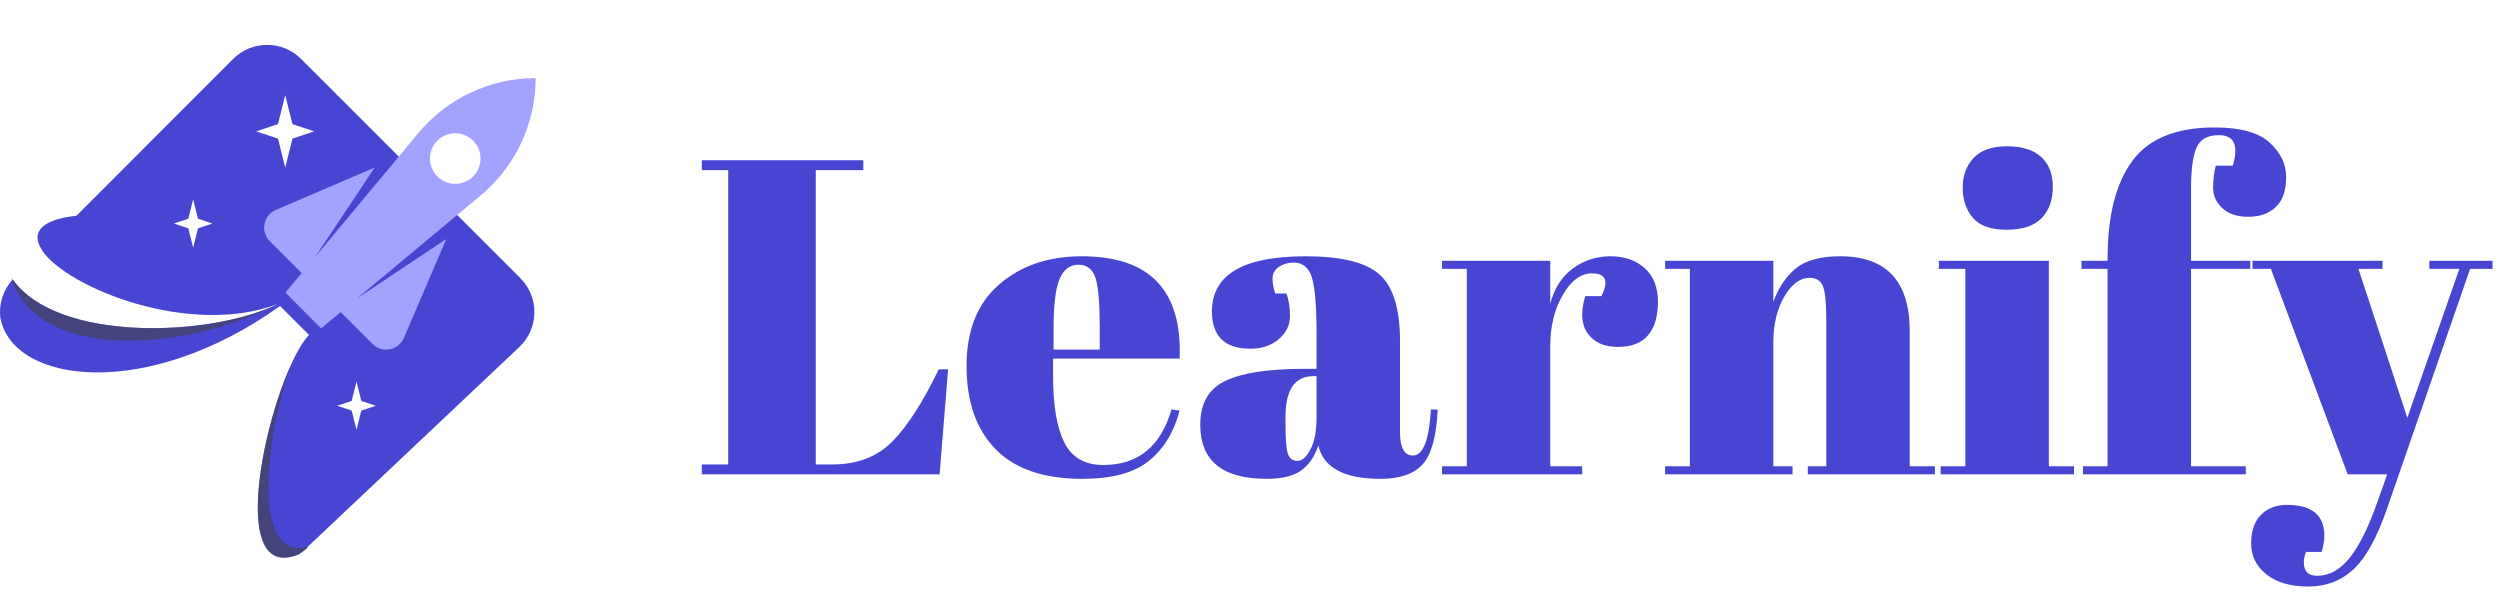 <svg viewBox="0 0 195 47" xmlns="http://www.w3.org/2000/svg" data-logo="logo">
        <g transform="translate(0, 3.5) rotate(0)" id="logogram" style="opacity: 1;"><path fill="#4845D2" d="M23.482 1.096C22.019 -0.366 19.648 -0.365 18.186 1.097L5.983 13.306L5.973 13.303L5.934 13.307C5.95 13.314 5.965 13.322 5.981 13.329C3.84 13.554 2.932 14.197 2.922 15.023C2.925 15.33 3.051 15.662 3.283 16.007L3.272 16.018C5.218 18.953 14.859 22.825 21.679 20.202C16.567 22.758 4.529 23.264 0.993 18.302C0.225 19.132 -0.096 20.224 0.025 21.273C0.959 26.422 11.402 27.826 21.845 20.367L24.105 22.627C21.293 25.516 17.139 42.297 23.311 39.735C23.458 39.636 23.582 39.547 23.751 39.419L24.026 39.159C24.01 39.163 23.995 39.167 23.979 39.17L40.509 23.565C42.044 22.116 42.079 19.685 40.586 18.193L23.482 1.096ZM21.682 6.182L22.247 3.922L22.812 6.182L24.507 6.747L22.812 7.312L22.247 9.572L21.682 7.312L19.987 6.747L21.682 6.182ZM14.689 13.559L15.066 12.053L15.442 13.559L16.572 13.936L15.442 14.312L15.066 15.819L14.689 14.312L13.559 13.936L14.689 13.559ZM27.807 26.267L27.43 27.774L26.301 28.151L27.43 28.527L27.807 30.034L28.184 28.527L29.314 28.151L28.184 27.774L27.807 26.267Z" clip-rule="evenodd" fill-rule="evenodd"></path><path fill="#A3A2FF" d="M41.782 2.592C38.248 2.592 34.897 4.162 32.634 6.876L24.586 16.535L29.233 9.563L21.519 12.87C20.539 13.29 20.293 14.566 21.047 15.32L23.529 17.802L22.262 19.323L25.05 22.112L26.572 20.845L29.054 23.327C29.808 24.081 31.084 23.835 31.504 22.855L34.811 15.141L27.839 19.788L37.498 11.739C40.212 9.477 41.782 6.126 41.782 2.592ZM34.114 10.261C34.884 11.031 36.132 11.031 36.902 10.261C37.672 9.491 37.672 8.242 36.902 7.472C36.132 6.702 34.884 6.702 34.114 7.472C33.343 8.242 33.343 9.491 34.114 10.261Z" clip-rule="evenodd" fill-rule="evenodd"></path><path fill="#424242" d="M0.903 18.172C2.75 24.498 13.975 24.168 21.677 20.203C16.52 22.78 4.32 23.272 0.903 18.172Z" opacity="0.6"></path><path fill="#424242" d="M23.311 39.735C18.111 41.894 20.242 30.318 22.724 24.893C20.914 29.715 19.37 40.346 24.026 39.159L23.751 39.419C23.582 39.547 23.458 39.636 23.311 39.735Z" opacity="0.6"></path></g>
        <g transform="translate(48, 1)" id="logotype" style="opacity: 1;"><path d="M6.74 12.27L6.74 11.50L19.34 11.50L19.34 12.27L15.63 12.27L15.63 35.23L16.89 35.23Q19.86 35.23 21.63 33.41Q23.40 31.59 25.22 27.81L25.22 27.81L25.95 27.81L25.29 36L6.74 36L6.74 35.23L8.80 35.23L8.80 12.27L6.74 12.27ZM36.42 36.35Q31.90 36.35 29.64 34.02Q27.39 31.70 27.39 27.55Q27.39 23.40 29.92 21.20Q32.46 18.99 36.38 18.99L36.38 18.99Q44.33 18.99 44.01 26.97L44.01 26.97L34.14 26.97L34.14 28.34Q34.14 31.77 35.02 33.52Q35.89 35.27 38.06 35.27L38.06 35.27Q42.12 35.27 43.38 30.93L43.38 30.93L44.01 31.03Q43.35 33.55 41.61 34.95Q39.88 36.35 36.42 36.35L36.42 36.35ZM34.18 24.55L34.18 26.27L37.78 26.27L37.78 24.55Q37.78 21.72 37.45 20.69Q37.12 19.65 36.12 19.65Q35.12 19.65 34.65 20.76Q34.18 21.86 34.18 24.55L34.18 24.55ZM53.67 27.77L53.67 27.77L54.69 27.77L54.69 25.08Q54.69 21.75 54.32 20.62Q53.95 19.48 52.90 19.48L52.90 19.48Q52.27 19.48 51.76 19.81Q51.26 20.14 51.26 20.72Q51.26 21.30 51.47 21.89L51.47 21.89L52.34 21.89Q52.62 22.63 52.62 23.66Q52.62 24.70 51.75 25.45Q50.87 26.20 49.54 26.20L49.54 26.20Q46.53 26.20 46.53 23.29L46.53 23.29Q46.53 18.99 53.84 18.99L53.84 18.99Q58.01 18.99 59.60 20.41Q61.20 21.82 61.20 25.60L61.20 25.60L61.20 32.71Q61.20 34.53 62.21 34.53L62.21 34.53Q63.40 34.53 63.61 30.93L63.61 30.93L64.14 30.96Q64.00 34.04 62.98 35.20Q61.97 36.35 59.66 36.35L59.66 36.35Q55.45 36.35 54.83 33.76L54.83 33.76Q54.37 35.09 53.46 35.72Q52.55 36.35 50.80 36.35L50.80 36.35Q45.62 36.35 45.62 32.12L45.62 32.12Q45.62 29.63 47.60 28.70Q49.58 27.77 53.67 27.77ZM52.27 32.08Q52.27 33.90 52.46 34.42Q52.66 34.95 53.20 34.95Q53.74 34.95 54.21 34.06Q54.69 33.16 54.69 31.59L54.69 31.59L54.69 28.34L54.44 28.34Q52.27 28.34 52.27 31.52L52.27 31.52L52.27 32.08ZM76.18 20.32L76.18 20.32Q74.88 20.32 73.90 22Q72.92 23.68 72.92 25.99L72.92 25.99L72.92 35.37L75.41 35.37L75.41 36L64.48 36L64.48 35.37L66.41 35.37L66.41 19.97L64.48 19.97L64.48 19.34L72.92 19.34L72.92 22.70Q73.38 20.91 74.67 19.95Q75.97 18.99 77.61 18.99Q79.26 18.99 80.29 19.92Q81.32 20.84 81.32 22.54Q81.32 24.24 80.55 25.15Q79.78 26.06 78.19 26.06Q76.59 26.06 75.84 25.01Q75.09 23.96 75.65 22.10L75.65 22.10L76.91 22.10Q77.79 20.32 76.18 20.32ZM81.88 19.97L81.88 19.34L90.32 19.34L90.32 22.56Q90.88 20.95 92.03 19.97Q93.19 18.99 95.53 18.99L95.53 18.99Q100.96 18.99 100.96 24.84L100.96 24.84L100.96 35.37L102.92 35.37L102.92 36L93.01 36L93.01 35.37L94.45 35.37L94.45 23.99Q94.45 21.89 94.17 21.28Q93.89 20.67 93.15 20.67L93.15 20.67Q92.03 20.67 91.17 22.14Q90.32 23.61 90.32 25.71L90.32 25.71L90.32 35.37L91.82 35.37L91.82 36L81.88 36L81.88 35.37L83.81 35.37L83.81 19.97L81.88 19.97ZM108.52 16.92Q106.66 16.92 105.87 15.98Q105.09 15.03 105.09 13.63Q105.09 12.23 105.94 11.32Q106.80 10.41 108.55 10.41Q110.30 10.41 111.21 11.24Q112.12 12.06 112.12 13.58Q112.12 15.10 111.25 16.01Q110.37 16.92 108.52 16.92ZM103.23 19.97L103.23 19.34L111.81 19.34L111.81 35.37L113.77 35.37L113.77 36L103.37 36L103.37 35.37L105.30 35.37L105.30 19.97L103.23 19.97ZM125.07 9.54L125.07 9.54Q123.74 9.54 123.32 10.54Q122.90 11.53 122.90 13.74L122.90 13.74L122.90 19.34L127.52 19.34L127.52 19.97L122.90 19.97L122.90 35.37L127.17 35.37L127.17 36L114.47 36L114.47 35.37L116.39 35.37L116.39 19.97L114.36 19.97L114.36 19.34L116.39 19.34L116.39 19.20Q116.39 14.16 118.32 11.55Q120.24 8.94 124.76 8.94L124.76 8.94Q127.73 8.94 129.03 10.12Q130.32 11.29 130.32 12.83Q130.32 14.37 129.52 15.14Q128.71 15.91 127.38 15.91Q126.05 15.91 125.33 15.23Q124.62 14.54 124.62 13.65Q124.62 12.76 124.83 11.92L124.83 11.92L126.16 11.92Q126.86 9.54 125.07 9.54ZM129.13 19.97L127.70 19.97L127.70 19.34L137.84 19.34L137.84 19.97L135.96 19.97L139.77 31.59L143.83 19.97L141.49 19.97L141.49 19.34L146.42 19.34L146.42 19.97L144.67 19.97L138.13 38.84Q136.97 42.13 135.54 43.44Q134.10 44.75 132.04 44.75Q129.97 44.75 128.78 43.80Q127.59 42.86 127.59 41.39Q127.59 39.92 128.36 39.15Q129.13 38.38 130.39 38.38L130.39 38.38Q133.30 38.38 133.30 40.80L133.30 40.80Q133.30 41.32 133.09 42.05L133.09 42.05L131.86 42.05Q131.58 42.86 131.79 43.38Q132 43.91 132.74 43.91L132.74 43.91Q134.17 43.91 135.29 42.49Q136.41 41.08 137.43 38.17L137.43 38.17L138.20 36L135.12 36L129.13 19.97Z" fill="#4845D2"></path></g>
        
      </svg>